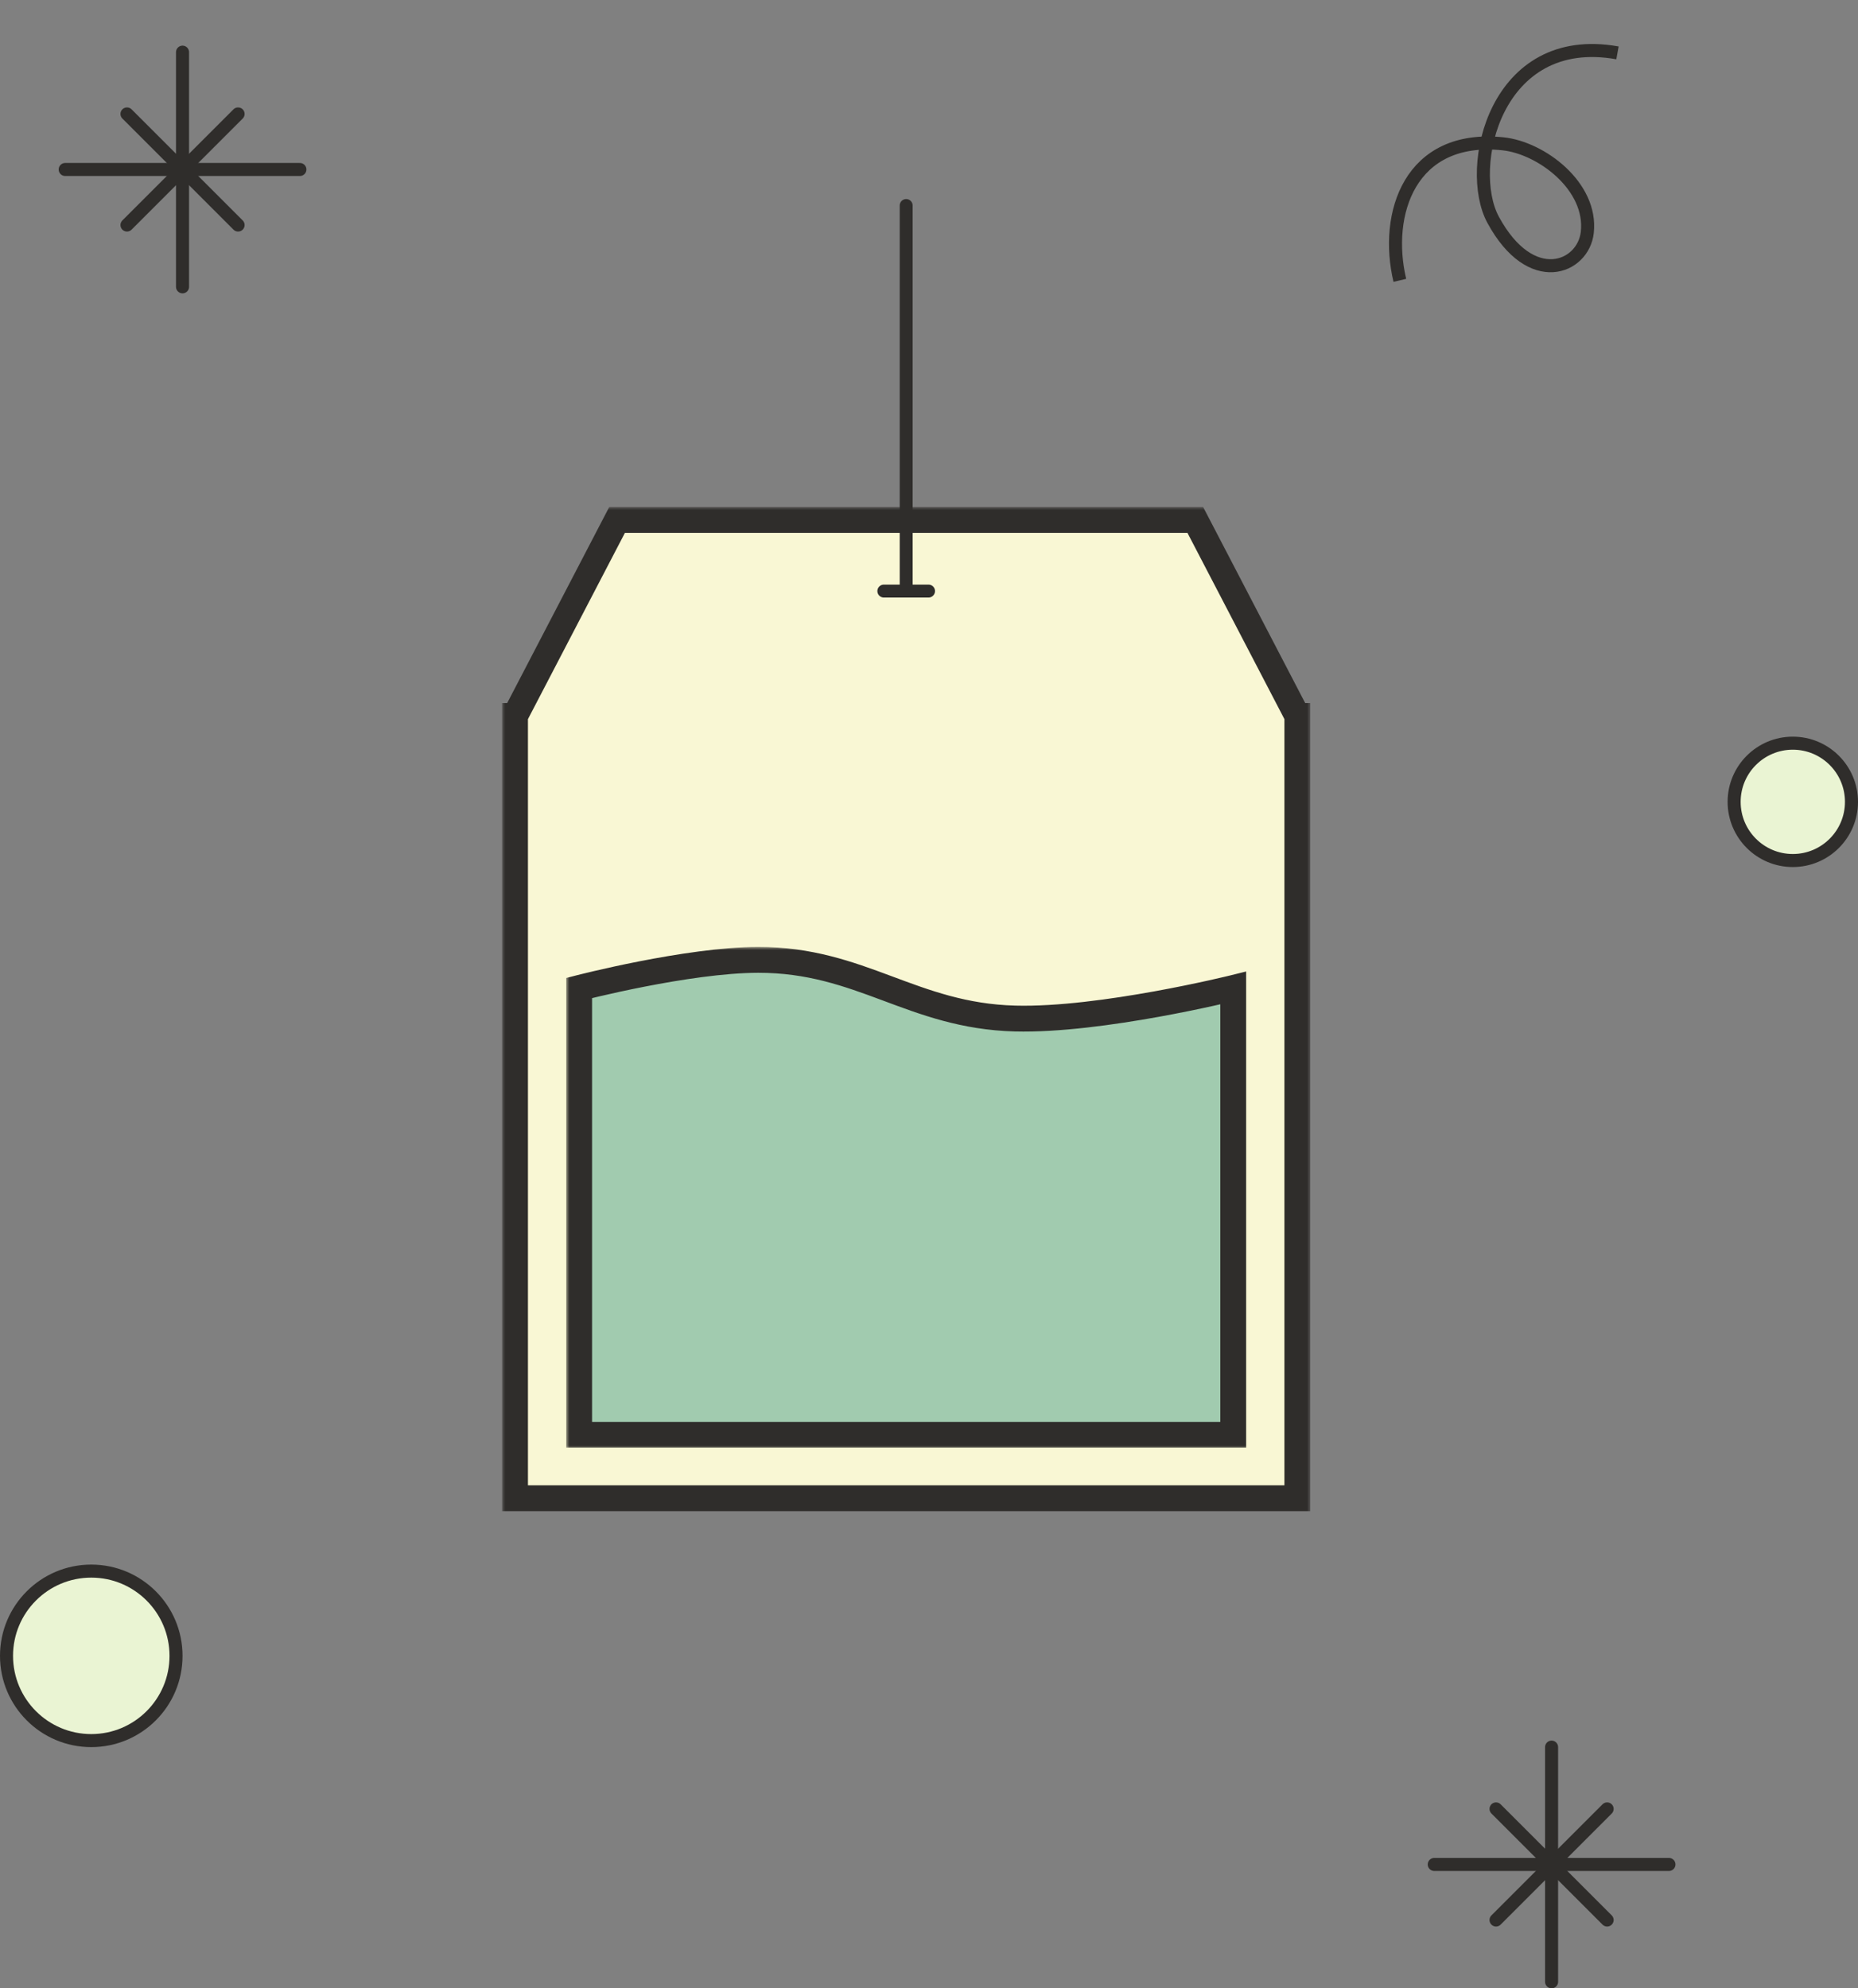 <svg width="285" height="305" viewBox="0 0 285 305" fill="none" xmlns="http://www.w3.org/2000/svg">
<rect x="0" y="0" width="285" height="305" fill="#808080" stroke="none"/>
<path d="M27.998 8V44" stroke="#2F2D2B" stroke-width="2" stroke-linecap="round"/>
<path d="M46 25.998L10 25.998" stroke="#2F2D2B" stroke-width="2" stroke-linecap="round"/>
<path d="M36.519 17.478L19.478 34.519" stroke="#2F2D2B" stroke-width="2" stroke-linecap="round"/>
<path d="M36.519 34.519L19.478 17.478" stroke="#2F2D2B" stroke-width="2" stroke-linecap="round"/>
<path d="M237.998 268V304" stroke="#2F2D2B" stroke-width="2" stroke-linecap="round"/>
<path d="M256 285.998L220 285.998" stroke="#2F2D2B" stroke-width="2" stroke-linecap="round"/>
<path d="M246.519 277.478L229.478 294.519" stroke="#2F2D2B" stroke-width="2" stroke-linecap="round"/>
<path d="M246.519 294.519L229.478 277.478" stroke="#2F2D2B" stroke-width="2" stroke-linecap="round"/>
<circle cx="275" cy="123" r="9" fill="#EAF4D3" stroke="#2F2D2B" stroke-width="2"/>
<circle cx="14" cy="254" r="13" fill="#EAF4D3" stroke="#2F2D2B" stroke-width="2"/>
<mask id="path-11-outside-1_453_2976" maskUnits="userSpaceOnUse" x="77" y="77.758" width="124" height="155" fill="black">
<rect fill="white" x="77" y="77.758" width="124" height="155"/>
<path d="M198.999 109.824H199V229.824H79V109.824H79.001L94.652 79.758H183.348L198.999 109.824Z"/>
</mask>
<path d="M198.999 109.824H199V229.824H79V109.824H79.001L94.652 79.758H183.348L198.999 109.824Z" fill="#F9F7D4"/>
<path d="M198.999 109.824L197.241 110.739L197.796 111.806H198.999V109.824ZM199 109.824H200.982V107.842H199V109.824ZM199 229.824V231.806H200.982V229.824H199ZM79 229.824H77.018V231.806H79V229.824ZM79 109.824V107.842H77.018V109.824H79ZM79.001 109.824V111.806H80.204L80.759 110.739L79.001 109.824ZM94.652 79.758V77.776H93.45L92.894 78.843L94.652 79.758ZM183.348 79.758L185.106 78.843L184.55 77.776H183.348V79.758ZM198.999 109.824V111.806H199V109.824V107.842H198.999V109.824ZM199 109.824H197.018V229.824H199H200.982V109.824H199ZM199 229.824V227.842H79V229.824V231.806H199V229.824ZM79 229.824H80.982V109.824H79H77.018V229.824H79ZM79 109.824V111.806H79.001V109.824V107.842H79V109.824ZM79.001 109.824L80.759 110.739L96.411 80.674L94.652 79.758L92.894 78.843L77.243 108.909L79.001 109.824ZM94.652 79.758V81.741H183.348V79.758V77.776H94.652V79.758ZM183.348 79.758L181.589 80.674L197.241 110.739L198.999 109.824L200.757 108.909L185.106 78.843L183.348 79.758Z" fill="#2F2D2B" mask="url(#path-11-outside-1_453_2976)"/>
<mask id="path-13-outside-2_453_2976" maskUnits="userSpaceOnUse" x="86.835" y="145.239" width="105" height="77" fill="black">
<rect fill="white" x="86.835" y="145.239" width="105" height="77"/>
<path d="M116.286 147.239C132.08 147.216 139.926 155.826 155.715 156.239C168.884 156.583 189.111 151.568 189.165 151.555V220.097H88.835V151.555C88.835 151.555 105.434 147.255 116.286 147.239Z"/>
</mask>
<path d="M116.286 147.239C132.08 147.216 139.926 155.826 155.715 156.239C168.884 156.583 189.111 151.568 189.165 151.555V220.097H88.835V151.555C88.835 151.555 105.434 147.255 116.286 147.239Z" fill="#A1CBAF"/>
<path d="M116.286 147.239L116.283 145.257L116.283 145.257L116.286 147.239ZM155.715 156.239L155.663 158.221L155.663 158.221L155.715 156.239ZM189.165 151.555H191.147V149.021L188.688 149.631L189.165 151.555ZM189.165 220.097V222.079H191.147V220.097H189.165ZM88.835 220.097H86.853V222.079H88.835V220.097ZM88.835 151.555L88.338 149.636L86.853 150.02V151.555H88.835ZM116.286 147.239L116.289 149.221C123.797 149.21 129.413 151.236 135.311 153.433C141.204 155.629 147.398 158.005 155.663 158.221L155.715 156.239L155.767 154.258C148.243 154.061 142.62 151.925 136.694 149.718C130.774 147.513 124.569 145.245 116.283 145.257L116.286 147.239ZM155.715 156.239L155.663 158.221C162.461 158.398 170.977 157.198 177.71 155.982C184.478 154.759 189.593 153.491 189.642 153.478L189.165 151.555L188.688 149.631C188.578 149.658 168.619 154.594 155.767 154.258L155.715 156.239ZM189.165 151.555H187.183V220.097H189.165H191.147V151.555H189.165ZM189.165 220.097V218.114H88.835V220.097V222.079H189.165V220.097ZM88.835 220.097H90.817V151.555H88.835H86.853V220.097H88.835ZM88.835 151.555C89.332 153.473 89.332 153.473 89.332 153.473C89.332 153.473 89.332 153.473 89.332 153.473C89.332 153.473 89.333 153.473 89.334 153.473C89.335 153.473 89.338 153.472 89.342 153.471C89.349 153.469 89.36 153.466 89.375 153.462C89.405 153.455 89.451 153.443 89.511 153.428C89.632 153.397 89.812 153.352 90.046 153.294C90.513 153.178 91.196 153.012 92.049 152.813C93.757 152.413 96.147 151.881 98.872 151.348C104.356 150.276 111.063 149.229 116.289 149.221L116.286 147.239L116.283 145.257C110.657 145.265 103.639 146.376 98.111 147.457C95.329 148.001 92.891 148.545 91.147 148.952C90.275 149.156 89.576 149.326 89.093 149.446C88.852 149.505 88.665 149.552 88.537 149.585C88.473 149.601 88.424 149.614 88.391 149.622C88.374 149.626 88.361 149.63 88.352 149.632C88.348 149.633 88.345 149.634 88.342 149.635C88.341 149.635 88.34 149.635 88.339 149.635C88.339 149.635 88.339 149.636 88.338 149.636C88.338 149.636 88.338 149.636 88.835 151.555Z" fill="#2F2D2B" mask="url(#path-13-outside-2_453_2976)"/>
<path d="M139 90.668L139 31.525" stroke="#2F2D2B" stroke-width="1.982" stroke-linecap="round"/>
<path d="M135.572 90.668H142.429" stroke="#2F2D2B" stroke-width="1.982" stroke-linecap="round"/>
<path d="M214.723 43.004C212.3 32.797 216.259 20.574 230.538 22.058C236.421 22.67 244.269 28.576 243.475 35.654C242.863 41.114 234.844 44.436 229.032 33.714C224.704 25.732 229.362 4.736 248.107 8.11" stroke="#2F2D2B" stroke-width="2"/>
</svg>
